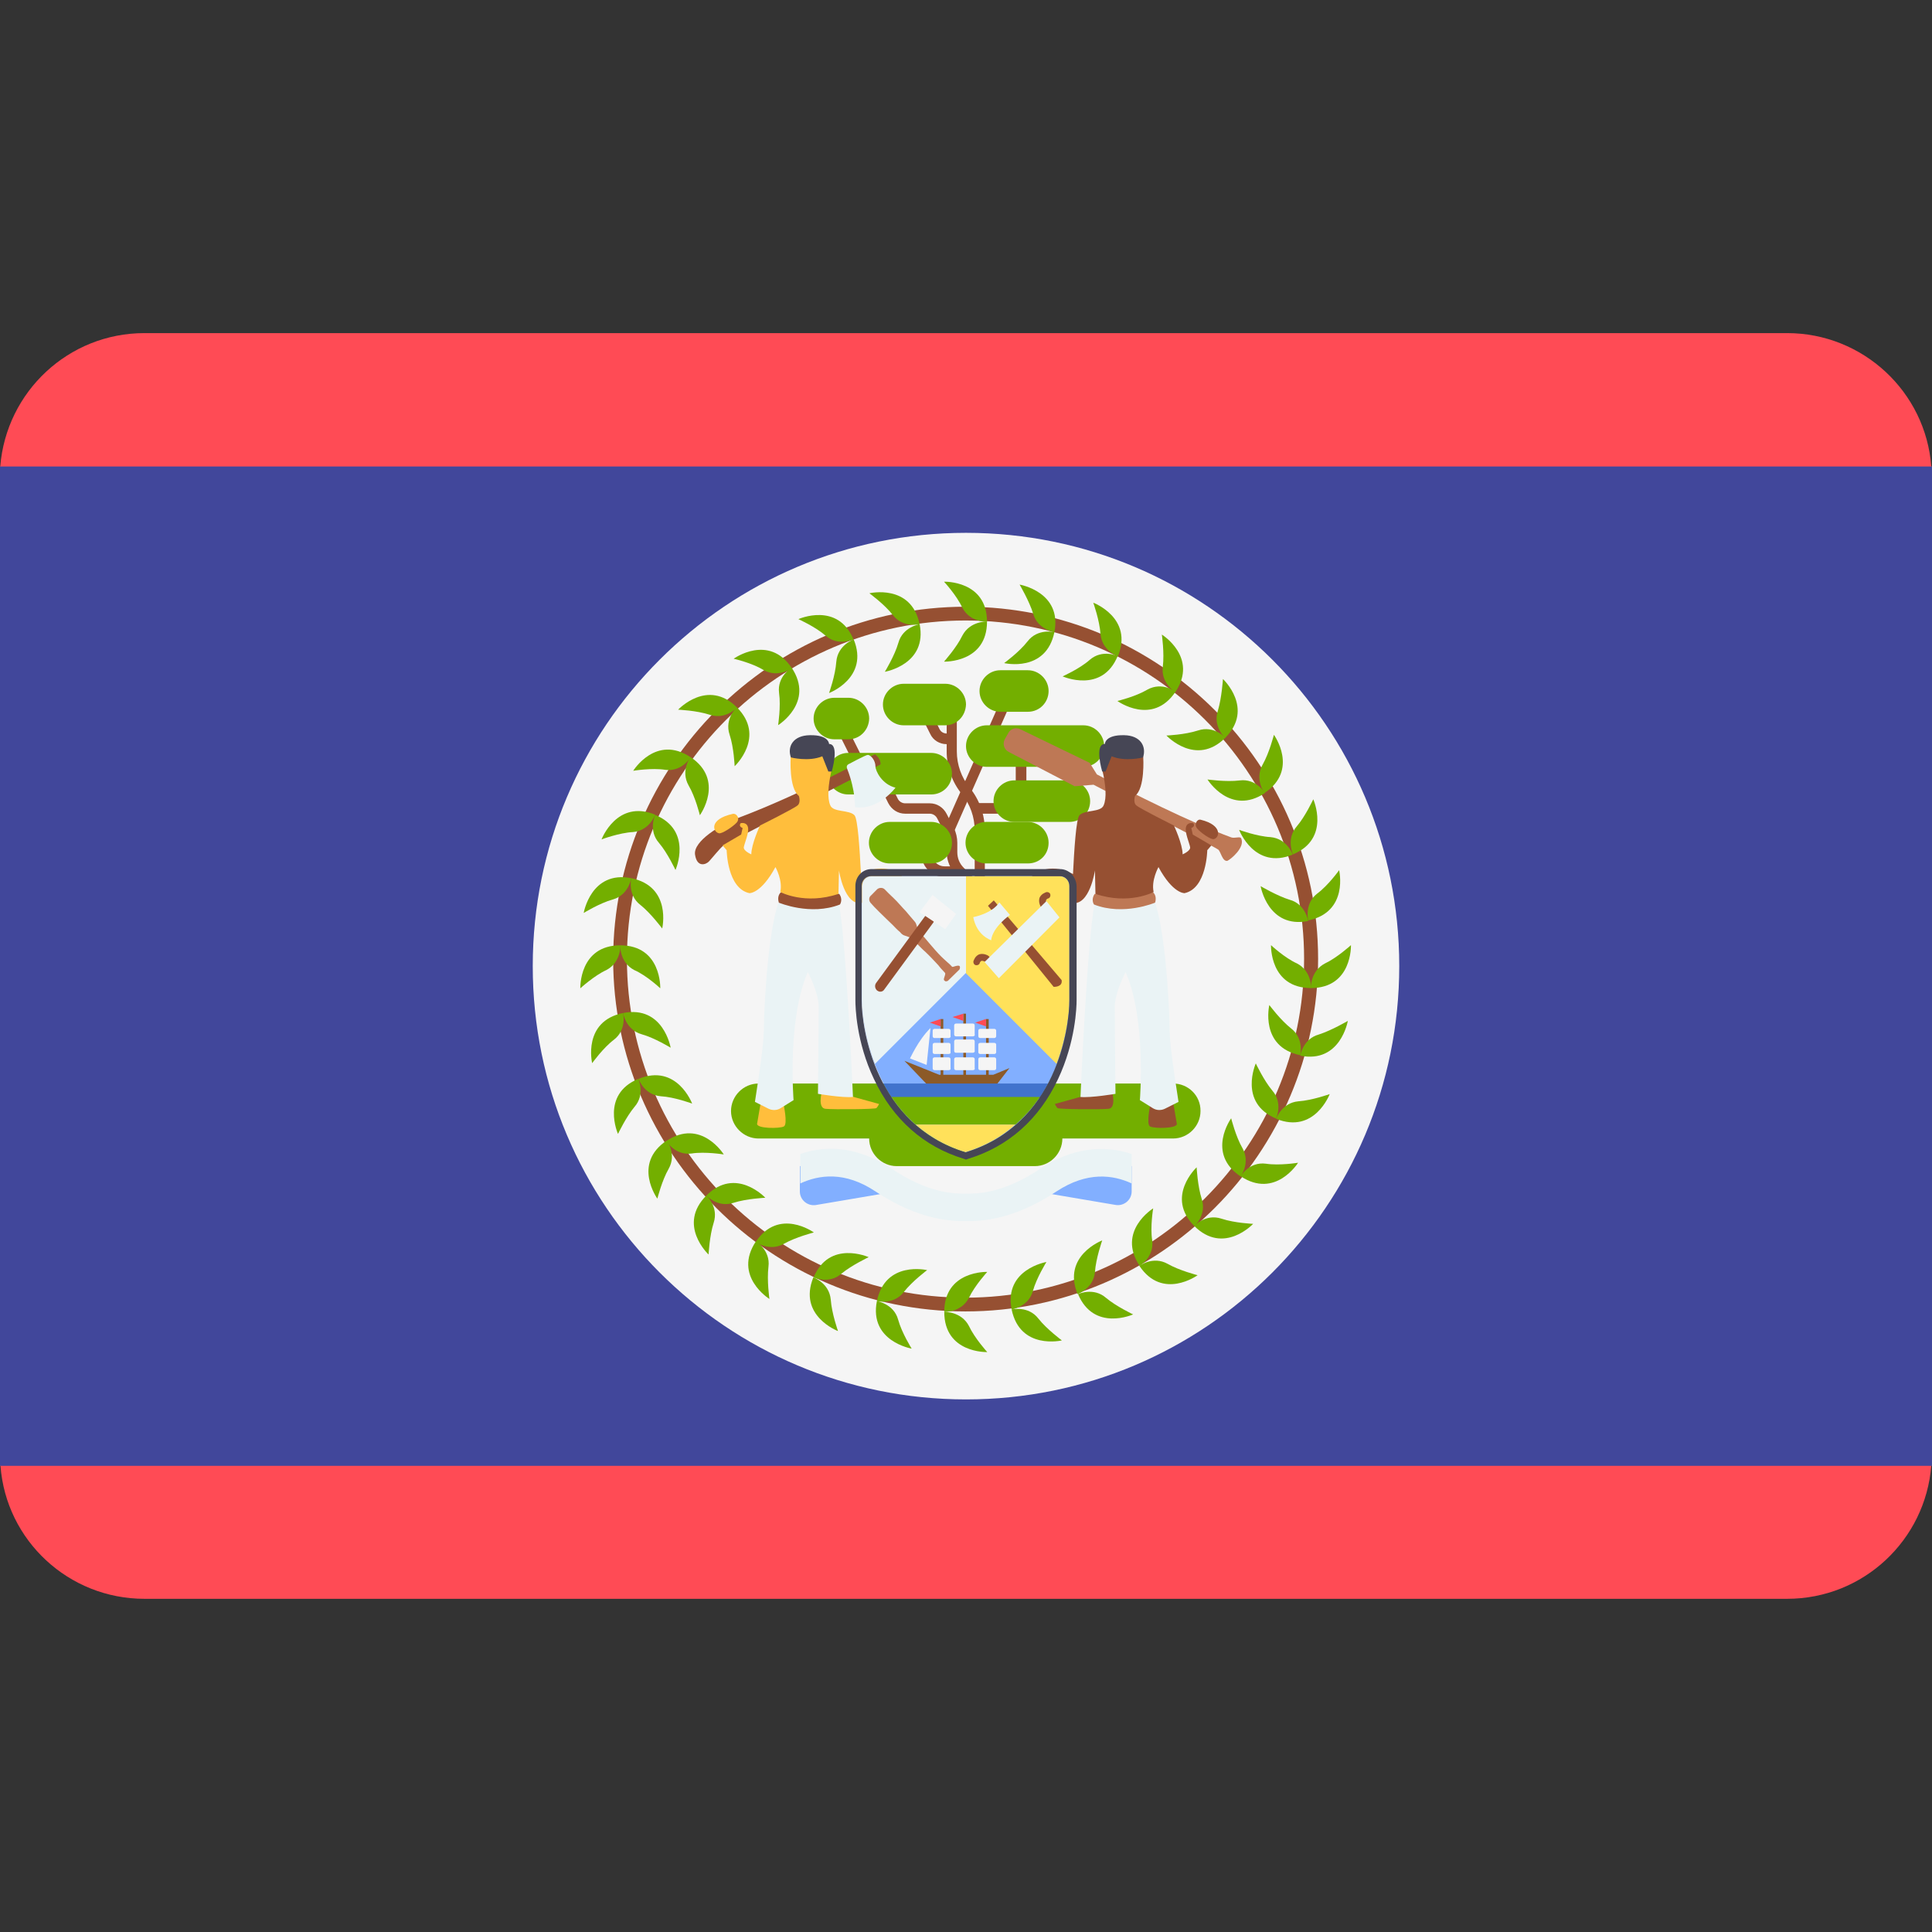 <svg xmlns="http://www.w3.org/2000/svg" width="24" height="24" viewBox="0 0 24 24" fill="none"><rect x="0" y="0" width="24" height="24" fill="#333333" stroke="none"/><rect width="24" height="24" fill="none"/>
<path d="M23.991 5.795C23.922 4.867 23.142 4.138 22.2 4.138H1.794C0.852 4.138 0.078 4.864 0.003 5.795H0V18.209H0.006C0.075 19.136 0.852 19.861 1.794 19.861H22.2C23.148 19.861 23.919 19.13 23.991 18.206H24V5.795H23.991Z" fill="#FF4B55"/>
<path d="M24 5.795H0V18.209H24V5.795Z" fill="#41479B"/>
<path d="M12 17.384C14.973 17.384 17.382 14.974 17.382 12.001C17.382 9.029 14.973 6.619 12 6.619C9.027 6.619 6.618 9.029 6.618 12.001C6.618 14.974 9.027 17.384 12 17.384Z" fill="#F5F5F5"/>
<path d="M10.968 14.828L10.137 14.969C10.035 14.986 9.936 14.909 9.936 14.8V14.486H10.968V14.828Z" fill="#82AFFF"/>
<path d="M13.026 14.827L13.857 14.968C13.959 14.986 14.058 14.908 14.058 14.8V14.485H13.026V14.827Z" fill="#82AFFF"/>
<path d="M11.826 9.244H11.757C11.673 9.244 11.592 9.196 11.556 9.118L11.43 8.866L11.547 8.809L11.673 9.061C11.691 9.094 11.724 9.112 11.763 9.112H11.832V9.244H11.826Z" fill="#965032"/>
<path d="M10.384 9.039L10.596 9.463L10.709 9.406L10.497 8.982L10.384 9.039Z" fill="#965032"/>
<path d="M12.234 11.227L11.883 10.877C11.808 10.802 11.76 10.694 11.76 10.585V10.469C11.76 10.427 11.751 10.379 11.733 10.342L11.643 10.168C11.625 10.13 11.586 10.108 11.55 10.108H11.244C11.154 10.108 11.076 10.057 11.034 9.976L10.911 9.727L11.028 9.67L11.151 9.919C11.169 9.958 11.208 9.979 11.244 9.979H11.55C11.64 9.979 11.718 10.03 11.76 10.111L11.85 10.286C11.877 10.342 11.892 10.409 11.892 10.469V10.585C11.892 10.661 11.919 10.729 11.976 10.784L12.108 10.915V10.316C12.108 10.15 12.051 9.991 11.949 9.865C11.826 9.715 11.76 9.526 11.76 9.334V8.836H11.886V9.334C11.886 9.499 11.943 9.658 12.045 9.784C12.168 9.934 12.234 10.123 12.234 10.316V11.227Z" fill="#965032"/>
<path d="M11.925 10.895H11.733C11.616 10.895 11.508 10.819 11.466 10.711L11.418 10.579L11.541 10.531L11.589 10.664C11.613 10.723 11.67 10.762 11.733 10.762H11.925V10.895Z" fill="#965032"/>
<path d="M11.733 10.285L11.849 10.336L12.572 8.695L12.457 8.644L11.733 10.285Z" fill="#965032"/>
<path d="M12.75 10.108H12.126V9.976H12.618V9.352H12.75V10.108Z" fill="#965032"/>
<path d="M11.568 10.726H11.052C10.911 10.726 10.794 10.61 10.794 10.469C10.794 10.328 10.911 10.21 11.052 10.21H11.568C11.709 10.21 11.826 10.328 11.826 10.469C11.826 10.616 11.709 10.726 11.568 10.726Z" fill="#73AF00"/>
<path d="M12.768 10.726H12.252C12.111 10.726 11.994 10.61 11.994 10.469C11.994 10.328 12.111 10.21 12.252 10.21H12.768C12.909 10.21 13.026 10.328 13.026 10.469C13.026 10.616 12.915 10.726 12.768 10.726Z" fill="#73AF00"/>
<path d="M13.284 10.21H12.6C12.459 10.21 12.342 10.094 12.342 9.952C12.342 9.811 12.459 9.694 12.6 9.694H13.284C13.425 9.694 13.542 9.811 13.542 9.952C13.542 10.1 13.425 10.21 13.284 10.21Z" fill="#73AF00"/>
<path d="M13.458 9.526H12.258C12.117 9.526 12 9.409 12 9.268C12 9.127 12.117 9.01 12.258 9.01H13.458C13.599 9.01 13.716 9.127 13.716 9.268C13.716 9.409 13.599 9.526 13.458 9.526Z" fill="#73AF00"/>
<path d="M12.768 8.842H12.426C12.285 8.842 12.168 8.725 12.168 8.584C12.168 8.443 12.285 8.326 12.426 8.326H12.768C12.909 8.326 13.026 8.443 13.026 8.584C13.026 8.725 12.915 8.842 12.768 8.842Z" fill="#73AF00"/>
<path d="M10.539 9.184H10.365C10.224 9.184 10.107 9.067 10.107 8.926C10.107 8.785 10.224 8.668 10.365 8.668H10.539C10.68 8.668 10.797 8.785 10.797 8.926C10.794 9.067 10.683 9.184 10.539 9.184Z" fill="#73AF00"/>
<path d="M11.742 9.01H11.226C11.085 9.01 10.968 8.893 10.968 8.752C10.968 8.611 11.085 8.494 11.226 8.494H11.742C11.883 8.494 12 8.611 12 8.752C11.994 8.899 11.883 9.01 11.742 9.01Z" fill="#73AF00"/>
<path d="M11.568 9.869H10.536C10.395 9.869 10.278 9.752 10.278 9.611C10.278 9.47 10.395 9.353 10.536 9.353H11.568C11.709 9.353 11.826 9.47 11.826 9.611C11.826 9.758 11.709 9.869 11.568 9.869Z" fill="#73AF00"/>
<path d="M14.574 13.46H9.423C9.234 13.46 9.081 13.616 9.081 13.802C9.081 13.988 9.237 14.143 9.423 14.143H10.797C10.797 14.332 10.953 14.486 11.139 14.486H12.855C13.044 14.486 13.197 14.329 13.197 14.143H14.571C14.76 14.143 14.913 13.988 14.913 13.802C14.916 13.61 14.76 13.46 14.574 13.46Z" fill="#73AF00"/>
<path d="M15.417 10.412C15.402 10.387 15.336 10.418 15.294 10.402C14.775 10.21 14.079 9.86 13.626 9.62L13.536 9.476L12.675 9.059C12.618 9.031 12.552 9.053 12.525 9.107L12.483 9.181C12.45 9.239 12.474 9.313 12.531 9.341L13.35 9.767L13.584 9.748L14.484 10.213C14.484 10.213 15.099 10.528 15.132 10.553C15.165 10.576 15.183 10.703 15.246 10.694C15.285 10.678 15.474 10.525 15.417 10.412Z" fill="#BE7855"/>
<path d="M9.732 13.711C9.732 13.711 9.789 13.963 9.738 13.993C9.687 14.021 9.399 14.021 9.405 13.96C9.414 13.9 9.453 13.684 9.453 13.684L9.732 13.711Z" fill="#FFBE3C"/>
<path d="M10.206 13.576C10.206 13.576 10.158 13.765 10.254 13.774C10.35 13.784 10.872 13.78 10.887 13.765C10.902 13.751 10.92 13.714 10.92 13.714L10.431 13.579H10.206V13.576Z" fill="#FFBE3C"/>
<path d="M9.669 11.216C9.669 11.216 9.543 11.521 9.495 12.572C9.48 12.854 9.519 12.787 9.378 13.688L9.543 13.771C9.591 13.796 9.651 13.796 9.699 13.765L9.858 13.666C9.858 13.666 9.777 12.659 10.035 12.076C10.035 12.076 10.17 12.325 10.17 12.511C10.17 12.697 10.161 13.588 10.161 13.588C10.161 13.588 10.461 13.639 10.596 13.627C10.596 13.627 10.512 11.687 10.422 11.233L9.669 11.216Z" fill="#EAF3F5"/>
<path d="M9.699 11.086C9.699 11.086 9.648 11.126 9.675 11.213C9.675 11.213 10.068 11.38 10.434 11.236C10.434 11.236 10.476 11.177 10.425 11.104L9.699 11.086Z" fill="#965032"/>
<path d="M9.174 10.159C8.949 10.243 8.61 10.45 8.634 10.616C8.658 10.78 8.769 10.742 8.808 10.7C8.847 10.658 8.949 10.531 8.982 10.508C9.015 10.483 9.54 10.213 9.54 10.213L10.938 9.496C10.938 9.496 10.947 9.428 10.869 9.37C10.86 9.367 10.008 9.845 9.174 10.159Z" fill="#965032"/>
<path d="M9.831 9.35L9.822 9.41C9.822 9.41 9.798 9.791 9.924 9.887C9.924 9.887 9.951 9.968 9.909 10.004C9.867 10.043 9.441 10.255 9.441 10.255C9.441 10.255 9.333 10.486 9.333 10.613C9.333 10.613 9.231 10.57 9.24 10.523C9.249 10.472 9.309 10.339 9.291 10.274C9.273 10.207 9.201 10.226 9.201 10.226C9.201 10.226 9.168 10.264 9.225 10.286L9.207 10.367L8.976 10.502L9.027 10.562C9.027 10.562 9.033 11.036 9.309 11.095C9.309 11.095 9.453 11.104 9.633 10.771C9.633 10.771 9.726 10.937 9.693 11.081C9.693 11.081 9.999 11.245 10.416 11.104L10.422 10.813C10.422 10.813 10.488 11.258 10.707 11.216C10.707 11.216 11.316 10.982 11.214 10.892C10.98 10.684 10.695 10.858 10.695 10.858C10.68 10.559 10.656 10.168 10.614 10.127C10.548 10.057 10.35 10.094 10.314 10.004C10.275 9.914 10.287 9.755 10.329 9.572C10.371 9.389 10.155 9.263 10.155 9.263L9.831 9.35Z" fill="#FFBE3C"/>
<path d="M9.825 9.409C9.825 9.409 10.044 9.466 10.215 9.395L10.29 9.584H10.332C10.332 9.584 10.434 9.242 10.299 9.242C10.299 9.242 10.299 9.127 10.059 9.133C9.852 9.136 9.777 9.274 9.825 9.409Z" fill="#464655"/>
<path d="M14.292 13.711C14.292 13.711 14.235 13.963 14.286 13.993C14.337 14.021 14.625 14.021 14.619 13.96C14.61 13.9 14.571 13.684 14.571 13.684L14.292 13.711Z" fill="#965032"/>
<path d="M13.818 13.576C13.818 13.576 13.866 13.765 13.77 13.774C13.674 13.784 13.152 13.78 13.137 13.765C13.122 13.751 13.104 13.714 13.104 13.714L13.59 13.579H13.818V13.576Z" fill="#965032"/>
<path d="M14.349 11.216C14.349 11.216 14.475 11.521 14.523 12.572C14.538 12.854 14.499 12.787 14.64 13.688L14.475 13.771C14.427 13.796 14.367 13.796 14.319 13.765L14.16 13.666C14.16 13.666 14.241 12.659 13.983 12.076C13.983 12.076 13.848 12.325 13.848 12.511C13.848 12.697 13.857 13.588 13.857 13.588C13.857 13.588 13.557 13.639 13.422 13.627C13.422 13.627 13.506 11.687 13.596 11.233L14.349 11.216Z" fill="#EAF3F5"/>
<path d="M14.325 11.086C14.325 11.086 14.376 11.126 14.349 11.213C14.349 11.213 13.956 11.38 13.59 11.236C13.59 11.236 13.548 11.177 13.599 11.104L14.325 11.086Z" fill="#BE7855"/>
<path d="M14.193 9.35L14.202 9.41C14.202 9.41 14.226 9.791 14.1 9.887C14.1 9.887 14.073 9.968 14.115 10.004C14.157 10.043 14.583 10.255 14.583 10.255C14.583 10.255 14.691 10.486 14.691 10.613C14.691 10.613 14.793 10.57 14.784 10.523C14.775 10.472 14.715 10.339 14.733 10.274C14.751 10.207 14.823 10.226 14.823 10.226C14.823 10.226 14.856 10.264 14.799 10.286L14.817 10.367L15.048 10.502L14.997 10.562C14.997 10.562 14.991 11.036 14.715 11.095C14.715 11.095 14.571 11.104 14.391 10.771C14.391 10.771 14.298 10.937 14.331 11.081C14.331 11.081 14.025 11.245 13.608 11.104L13.602 10.813C13.602 10.813 13.536 11.258 13.317 11.216C13.317 11.216 12.708 10.982 12.81 10.892C13.044 10.684 13.329 10.858 13.329 10.858C13.344 10.559 13.368 10.168 13.41 10.127C13.476 10.057 13.674 10.094 13.71 10.004C13.749 9.914 13.737 9.755 13.695 9.572C13.653 9.389 13.869 9.263 13.869 9.263L14.193 9.35Z" fill="#965032"/>
<path d="M14.199 9.409C14.199 9.409 13.98 9.466 13.809 9.395L13.734 9.584H13.692C13.692 9.584 13.59 9.242 13.725 9.242C13.725 9.242 13.725 9.127 13.965 9.133C14.169 9.136 14.244 9.274 14.199 9.409Z" fill="#464655"/>
<path d="M10.524 9.551C10.506 9.509 10.539 9.494 10.539 9.494C10.539 9.494 10.755 9.377 10.782 9.377C10.824 9.383 10.875 9.452 10.875 9.518C10.875 9.578 10.956 9.743 11.124 9.785C11.124 9.785 10.914 10.069 10.623 10.027C10.617 10.027 10.635 9.836 10.524 9.551Z" fill="#EAF3F5"/>
<path d="M10.827 10.883C10.761 10.883 10.71 10.94 10.71 11.005V12.425C10.71 12.767 10.869 13.973 12 14.315C13.125 13.973 13.29 12.767 13.29 12.425V11.005C13.29 10.937 13.239 10.883 13.173 10.883H10.827Z" fill="#82AFFF"/>
<path d="M13.284 12.428V11.008C13.284 10.94 13.233 10.886 13.167 10.886H11.994V12.085L13.125 13.216C13.251 12.883 13.284 12.578 13.284 12.428Z" fill="#FFE15A"/>
<path d="M10.71 12.428V11.008C10.71 10.94 10.761 10.886 10.827 10.886H12V12.085L10.869 13.216C10.74 12.883 10.71 12.578 10.71 12.428Z" fill="#EAF3F5"/>
<path d="M11.235 13.178L11.535 13.492H12.366L12.54 13.268L12.339 13.351H11.667L11.235 13.178Z" fill="#8C5A28"/>
<path d="M11.559 12.77L11.511 13.229L11.304 13.148C11.307 13.15 11.4 12.928 11.559 12.77Z" fill="#F5F5F5"/>
<path d="M12 12.592H11.967V13.375H12V12.592Z" fill="#8C5A28"/>
<path d="M12.282 12.659H12.249V13.373H12.282V12.659Z" fill="#8C5A28"/>
<path d="M11.718 12.659H11.685V13.373H11.718V12.659Z" fill="#8C5A28"/>
<path d="M12.084 13.294H11.877C11.862 13.294 11.853 13.285 11.853 13.27V13.159C11.853 13.144 11.862 13.135 11.877 13.135H12.084C12.099 13.135 12.108 13.144 12.108 13.159V13.27C12.114 13.285 12.099 13.294 12.084 13.294Z" fill="#F5F5F5"/>
<path d="M12.084 13.078H11.877C11.862 13.078 11.853 13.069 11.853 13.054V12.937C11.853 12.922 11.862 12.913 11.877 12.913H12.084C12.099 12.913 12.108 12.922 12.108 12.937V13.051C12.114 13.066 12.099 13.078 12.084 13.078Z" fill="#F5F5F5"/>
<path d="M12.084 12.874H11.877C11.862 12.874 11.853 12.865 11.853 12.85V12.739C11.853 12.724 11.862 12.715 11.877 12.715H12.084C12.099 12.715 12.108 12.724 12.108 12.739V12.85C12.114 12.865 12.099 12.874 12.084 12.874Z" fill="#F5F5F5"/>
<path d="M12.351 13.294H12.177C12.162 13.294 12.153 13.285 12.153 13.27V13.159C12.153 13.144 12.162 13.135 12.177 13.135H12.351C12.366 13.135 12.375 13.144 12.375 13.159V13.27C12.375 13.285 12.366 13.294 12.351 13.294Z" fill="#F5F5F5"/>
<path d="M12.351 13.093H12.177C12.162 13.093 12.153 13.084 12.153 13.069V12.979C12.153 12.964 12.162 12.955 12.177 12.955H12.351C12.366 12.955 12.375 12.964 12.375 12.979V13.069C12.375 13.084 12.366 13.093 12.351 13.093Z" fill="#F5F5F5"/>
<path d="M12.351 12.895H12.177C12.162 12.895 12.153 12.886 12.153 12.871V12.805C12.153 12.79 12.162 12.781 12.177 12.781H12.351C12.366 12.781 12.375 12.79 12.375 12.805V12.871C12.375 12.883 12.366 12.895 12.351 12.895Z" fill="#F5F5F5"/>
<path d="M11.784 13.294H11.61C11.595 13.294 11.586 13.285 11.586 13.27V13.159C11.586 13.144 11.595 13.135 11.61 13.135H11.784C11.799 13.135 11.808 13.144 11.808 13.159V13.27C11.814 13.285 11.799 13.294 11.784 13.294Z" fill="#F5F5F5"/>
<path d="M11.784 13.093H11.61C11.595 13.093 11.586 13.084 11.586 13.069V12.979C11.586 12.964 11.595 12.955 11.61 12.955H11.784C11.799 12.955 11.808 12.964 11.808 12.979V13.069C11.814 13.084 11.799 13.093 11.784 13.093Z" fill="#F5F5F5"/>
<path d="M11.784 12.895H11.61C11.595 12.895 11.586 12.886 11.586 12.871V12.805C11.586 12.79 11.595 12.781 11.61 12.781H11.784C11.799 12.781 11.808 12.79 11.808 12.805V12.871C11.814 12.883 11.799 12.895 11.784 12.895Z" fill="#F5F5F5"/>
<path d="M12.249 12.658V12.751L12.114 12.703L12.249 12.658Z" fill="#FF4B55"/>
<path d="M11.685 12.658V12.751L11.55 12.703L11.685 12.658Z" fill="#FF4B55"/>
<path d="M11.967 12.592V12.682L11.832 12.634L11.967 12.592Z" fill="#FF4B55"/>
<path d="M13.017 13.46H10.974C11.001 13.517 11.04 13.576 11.076 13.633H12.918C12.957 13.57 12.99 13.517 13.017 13.46Z" fill="#4173CD"/>
<path d="M12.918 13.627H11.076C11.157 13.751 11.259 13.867 11.376 13.97H12.615C12.735 13.867 12.834 13.751 12.918 13.627Z" fill="#73AF00"/>
<path d="M11.376 13.97C11.541 14.114 11.742 14.236 11.994 14.312C12.246 14.236 12.45 14.114 12.612 13.97H11.376Z" fill="#FFE15A"/>
<path d="M11.775 12.184C11.775 12.184 11.76 12.191 11.748 12.191C11.739 12.184 11.715 12.184 11.73 12.143C11.736 12.124 11.748 12.095 11.739 12.085C11.73 12.076 11.724 12.068 11.715 12.059C11.697 12.04 11.676 12.017 11.655 11.989C11.607 11.938 11.556 11.882 11.496 11.825C11.463 11.797 11.436 11.768 11.403 11.735C11.37 11.707 11.337 11.675 11.301 11.645C11.283 11.636 11.253 11.627 11.232 11.62C11.208 11.611 11.193 11.594 11.181 11.579C11.148 11.552 11.115 11.518 11.088 11.489C11.028 11.431 10.971 11.377 10.923 11.329C10.875 11.281 10.839 11.245 10.815 11.216C10.791 11.188 10.791 11.146 10.821 11.123L10.896 11.047C10.923 11.024 10.965 11.024 10.989 11.047C11.016 11.075 11.055 11.114 11.103 11.159C11.151 11.204 11.202 11.267 11.259 11.326C11.286 11.36 11.316 11.393 11.343 11.425C11.358 11.444 11.376 11.459 11.382 11.482C11.391 11.507 11.397 11.534 11.406 11.552C11.43 11.591 11.463 11.62 11.49 11.653C11.517 11.687 11.547 11.72 11.574 11.752C11.631 11.819 11.682 11.876 11.733 11.921C11.757 11.944 11.781 11.963 11.799 11.98C11.808 11.989 11.817 11.998 11.826 12.008C11.832 12.017 11.859 12.002 11.883 11.998C11.925 11.989 11.925 12.008 11.925 12.017C11.925 12.031 11.919 12.043 11.919 12.043L11.775 12.184Z" fill="#BE7855"/>
<path d="M10.935 12.319C10.92 12.319 10.908 12.313 10.896 12.305C10.869 12.28 10.863 12.245 10.881 12.214L11.49 11.383C11.508 11.357 11.55 11.351 11.58 11.368C11.607 11.393 11.613 11.428 11.595 11.459L10.986 12.29C10.974 12.31 10.956 12.319 10.935 12.319Z" fill="#965032"/>
<path d="M11.424 11.332L11.742 11.543L11.877 11.354L11.583 11.117L11.424 11.332Z" fill="#F5F5F5"/>
<path d="M12.273 11.252L13.089 12.259C13.089 12.259 13.203 12.265 13.188 12.175L12.345 11.185L12.273 11.252Z" fill="#965032"/>
<path d="M12.09 11.393C12.09 11.393 12.321 11.351 12.414 11.21L12.546 11.366C12.546 11.366 12.33 11.515 12.312 11.681C12.309 11.675 12.135 11.627 12.09 11.393Z" fill="#EAF3F5"/>
<path d="M12.969 11.29C12.954 11.29 12.942 11.281 12.93 11.266C12.906 11.224 12.903 11.182 12.915 11.149C12.939 11.101 12.984 11.089 12.996 11.083C13.02 11.077 13.044 11.092 13.047 11.11C13.053 11.134 13.038 11.158 13.02 11.161C13.014 11.161 13.002 11.17 12.996 11.179C12.99 11.188 12.996 11.206 13.005 11.227C13.014 11.245 13.011 11.275 12.987 11.284C12.984 11.29 12.975 11.29 12.969 11.29Z" fill="#965032"/>
<path d="M12.3 11.911C12.3 11.896 12.291 11.884 12.276 11.872C12.234 11.848 12.192 11.845 12.159 11.857C12.111 11.881 12.099 11.926 12.093 11.938C12.087 11.962 12.102 11.986 12.12 11.989C12.144 11.995 12.168 11.98 12.171 11.962C12.171 11.956 12.18 11.944 12.189 11.938C12.198 11.932 12.216 11.938 12.237 11.947C12.255 11.956 12.285 11.953 12.294 11.929C12.3 11.926 12.3 11.917 12.3 11.911Z" fill="#965032"/>
<path d="M12.999 11.194L12.231 11.95L12.408 12.152L13.161 11.396L12.999 11.194Z" fill="#EAF3F5"/>
<path d="M9.099 10.111C9.15 10.097 9.198 10.168 9.15 10.22C9.102 10.271 8.967 10.361 8.931 10.351C8.856 10.336 8.802 10.178 9.099 10.111Z" fill="#FFBE3C"/>
<path d="M14.919 10.184C14.871 10.168 14.829 10.241 14.871 10.291C14.913 10.342 15.039 10.432 15.078 10.424C15.15 10.409 15.192 10.252 14.919 10.184Z" fill="#965032"/>
<path d="M13.167 10.883C13.233 10.883 13.284 10.94 13.284 11.005V12.425C13.284 12.767 13.125 13.973 11.994 14.315C10.869 13.973 10.704 12.767 10.704 12.425V11.005C10.704 10.937 10.755 10.883 10.821 10.883H13.167ZM13.167 10.796H10.827C10.713 10.796 10.626 10.889 10.626 11.005V12.425C10.626 12.505 10.635 12.941 10.857 13.405C11.091 13.903 11.475 14.245 11.976 14.396L12 14.405L12.024 14.396C12.525 14.245 12.909 13.903 13.143 13.405C13.362 12.941 13.374 12.505 13.374 12.425V11.005C13.368 10.892 13.281 10.796 13.167 10.796Z" fill="#464655"/>
<path d="M14.058 14.335C13.692 14.213 13.302 14.27 12.933 14.512C12.459 14.828 12.15 14.828 12 14.828C11.85 14.828 11.535 14.828 11.067 14.512C10.698 14.27 10.308 14.207 9.942 14.335V14.701C10.173 14.594 10.494 14.546 10.875 14.8C11.433 15.169 11.832 15.169 12 15.169C12.168 15.169 12.567 15.169 13.125 14.8C13.506 14.549 13.827 14.594 14.058 14.701V14.335Z" fill="#EAF3F5"/>
<path d="M11.994 16.291C9.579 16.291 7.617 14.326 7.617 11.915C7.617 9.502 9.582 7.537 11.994 7.537C14.406 7.537 16.374 9.499 16.374 11.912C16.374 14.323 14.409 16.291 11.994 16.291ZM11.994 7.708C9.675 7.708 7.788 9.592 7.788 11.915C7.788 14.236 9.672 16.12 11.994 16.12C14.316 16.12 16.2 14.233 16.2 11.912C16.2 9.589 14.316 7.708 11.994 7.708Z" fill="#965032"/>
<path d="M7.209 12.277C7.209 12.277 7.191 11.743 7.707 11.743C7.707 11.743 7.716 11.954 7.533 12.05C7.383 12.118 7.209 12.277 7.209 12.277Z" fill="#73AF00"/>
<path d="M8.202 12.277C8.202 12.277 8.22 11.743 7.704 11.743C7.704 11.743 7.695 11.954 7.878 12.05C8.034 12.118 8.202 12.277 8.202 12.277Z" fill="#73AF00"/>
<path d="M16.782 11.741C16.782 11.741 16.8 12.274 16.284 12.274C16.284 12.274 16.275 12.065 16.458 11.969C16.608 11.899 16.782 11.741 16.782 11.741Z" fill="#73AF00"/>
<path d="M15.789 11.741C15.789 11.741 15.771 12.274 16.287 12.274C16.287 12.274 16.296 12.065 16.113 11.969C15.957 11.899 15.789 11.741 15.789 11.741Z" fill="#73AF00"/>
<path d="M12.264 16.796C12.264 16.796 11.73 16.814 11.73 16.297C11.73 16.297 11.94 16.288 12.036 16.471C12.108 16.625 12.264 16.796 12.264 16.796Z" fill="#73AF00"/>
<path d="M12.264 15.8C12.264 15.8 11.73 15.781 11.73 16.297C11.73 16.297 11.94 16.306 12.036 16.123C12.108 15.97 12.264 15.8 12.264 15.8Z" fill="#73AF00"/>
<path d="M11.727 7.226C11.727 7.226 12.261 7.208 12.261 7.724C12.261 7.724 12.051 7.733 11.955 7.55C11.883 7.394 11.727 7.226 11.727 7.226Z" fill="#73AF00"/>
<path d="M11.727 8.219C11.727 8.219 12.261 8.237 12.261 7.721C12.261 7.721 12.051 7.712 11.955 7.895C11.883 8.045 11.727 8.219 11.727 8.219Z" fill="#73AF00"/>
<path d="M8.802 15.584C8.802 15.584 8.409 15.217 8.775 14.851C8.775 14.851 8.931 14.992 8.865 15.191C8.814 15.35 8.802 15.584 8.802 15.584Z" fill="#73AF00"/>
<path d="M9.507 14.879C9.507 14.879 9.141 14.486 8.775 14.851C8.775 14.851 8.916 15.008 9.114 14.941C9.273 14.89 9.507 14.879 9.507 14.879Z" fill="#73AF00"/>
<path d="M15.192 8.435C15.192 8.435 15.585 8.801 15.219 9.167C15.219 9.167 15.063 9.026 15.129 8.828C15.177 8.669 15.192 8.435 15.192 8.435Z" fill="#73AF00"/>
<path d="M14.49 9.137C14.49 9.137 14.856 9.53 15.222 9.164C15.222 9.164 15.081 9.008 14.883 9.074C14.718 9.128 14.49 9.137 14.49 9.137Z" fill="#73AF00"/>
<path d="M15.567 15.203C15.567 15.203 15.201 15.595 14.835 15.229C14.835 15.229 14.976 15.073 15.174 15.139C15.339 15.194 15.567 15.203 15.567 15.203Z" fill="#73AF00"/>
<path d="M14.865 14.501C14.865 14.501 14.472 14.867 14.838 15.232C14.838 15.232 14.994 15.091 14.928 14.893C14.877 14.735 14.865 14.501 14.865 14.501Z" fill="#73AF00"/>
<path d="M8.424 8.816C8.424 8.816 8.79 8.423 9.156 8.789C9.156 8.789 9.015 8.945 8.817 8.879C8.652 8.825 8.424 8.816 8.424 8.816Z" fill="#73AF00"/>
<path d="M9.126 9.518C9.126 9.518 9.519 9.152 9.153 8.786C9.153 8.786 8.997 8.927 9.063 9.125C9.117 9.287 9.126 9.518 9.126 9.518Z" fill="#73AF00"/>
<path d="M7.677 14.086C7.677 14.086 7.458 13.598 7.929 13.402C7.929 13.402 8.019 13.595 7.881 13.751C7.776 13.877 7.677 14.086 7.677 14.086Z" fill="#73AF00"/>
<path d="M8.598 13.709C8.598 13.709 8.409 13.207 7.932 13.402C7.932 13.402 8.001 13.601 8.208 13.618C8.376 13.627 8.598 13.709 8.598 13.709Z" fill="#73AF00"/>
<path d="M16.314 9.929C16.314 9.929 16.533 10.418 16.062 10.613C16.062 10.613 15.972 10.421 16.11 10.264C16.215 10.142 16.314 9.929 16.314 9.929Z" fill="#73AF00"/>
<path d="M15.393 10.309C15.393 10.309 15.582 10.81 16.059 10.616C16.059 10.616 15.99 10.418 15.783 10.399C15.615 10.39 15.393 10.309 15.393 10.309Z" fill="#73AF00"/>
<path d="M14.076 16.328C14.076 16.328 13.59 16.547 13.392 16.076C13.392 16.076 13.584 15.986 13.74 16.123C13.866 16.229 14.076 16.328 14.076 16.328Z" fill="#73AF00"/>
<path d="M13.692 15.409C13.692 15.409 13.191 15.598 13.386 16.076C13.386 16.076 13.584 16.006 13.602 15.8C13.614 15.629 13.692 15.409 13.692 15.409Z" fill="#73AF00"/>
<path d="M9.918 7.691C9.918 7.691 10.407 7.472 10.602 7.943C10.602 7.943 10.41 8.033 10.254 7.895C10.131 7.787 9.918 7.691 9.918 7.691Z" fill="#73AF00"/>
<path d="M10.299 8.609C10.299 8.609 10.8 8.42 10.605 7.943C10.605 7.943 10.407 8.012 10.389 8.219C10.377 8.393 10.299 8.609 10.299 8.609Z" fill="#73AF00"/>
<path d="M10.41 16.535C10.41 16.535 9.909 16.346 10.104 15.868C10.104 15.868 10.302 15.938 10.32 16.145C10.332 16.316 10.41 16.535 10.41 16.535Z" fill="#73AF00"/>
<path d="M10.791 15.617C10.791 15.617 10.302 15.398 10.107 15.868C10.107 15.868 10.299 15.959 10.455 15.82C10.581 15.716 10.791 15.617 10.791 15.617Z" fill="#73AF00"/>
<path d="M13.581 7.487C13.581 7.487 14.082 7.676 13.887 8.153C13.887 8.153 13.689 8.084 13.671 7.877C13.659 7.703 13.581 7.487 13.581 7.487Z" fill="#73AF00"/>
<path d="M13.2 8.402C13.2 8.402 13.689 8.621 13.884 8.15C13.884 8.15 13.692 8.06 13.536 8.198C13.41 8.309 13.2 8.402 13.2 8.402Z" fill="#73AF00"/>
<path d="M16.518 13.591C16.518 13.591 16.329 14.092 15.852 13.898C15.852 13.898 15.921 13.7 16.128 13.681C16.302 13.669 16.518 13.591 16.518 13.591Z" fill="#73AF00"/>
<path d="M15.6 13.21C15.6 13.21 15.381 13.7 15.852 13.895C15.852 13.895 15.942 13.703 15.804 13.546C15.699 13.421 15.6 13.21 15.6 13.21Z" fill="#73AF00"/>
<path d="M7.473 10.427C7.473 10.427 7.662 9.926 8.139 10.12C8.139 10.12 8.07 10.319 7.863 10.336C7.692 10.345 7.473 10.427 7.473 10.427Z" fill="#73AF00"/>
<path d="M8.391 10.807C8.391 10.807 8.61 10.319 8.139 10.123C8.139 10.123 8.049 10.316 8.187 10.472C8.292 10.595 8.391 10.807 8.391 10.807Z" fill="#73AF00"/>
<path d="M7.356 13.207C7.356 13.207 7.233 12.688 7.74 12.584C7.74 12.584 7.791 12.79 7.626 12.916C7.491 13.018 7.356 13.207 7.356 13.207Z" fill="#73AF00"/>
<path d="M8.331 13.015C8.331 13.015 8.241 12.485 7.74 12.584C7.74 12.584 7.773 12.793 7.971 12.848C8.133 12.893 8.331 13.015 8.331 13.015Z" fill="#73AF00"/>
<path d="M16.635 10.81C16.635 10.81 16.758 11.329 16.251 11.434C16.251 11.434 16.2 11.227 16.362 11.101C16.5 10.999 16.635 10.81 16.635 10.81Z" fill="#73AF00"/>
<path d="M15.66 11.008C15.66 11.008 15.75 11.54 16.251 11.441C16.251 11.441 16.218 11.23 16.02 11.177C15.864 11.129 15.66 11.008 15.66 11.008Z" fill="#73AF00"/>
<path d="M13.191 16.651C13.191 16.651 12.672 16.774 12.567 16.267C12.567 16.267 12.774 16.216 12.9 16.381C13.002 16.511 13.191 16.651 13.191 16.651Z" fill="#73AF00"/>
<path d="M12.999 15.677C12.999 15.677 12.468 15.767 12.567 16.267C12.567 16.267 12.777 16.235 12.831 16.037C12.876 15.874 12.999 15.677 12.999 15.677Z" fill="#73AF00"/>
<path d="M10.8 7.37C10.8 7.37 11.319 7.247 11.424 7.754C11.424 7.754 11.217 7.805 11.091 7.64C10.989 7.508 10.8 7.37 10.8 7.37Z" fill="#73AF00"/>
<path d="M10.992 8.345C10.992 8.345 11.523 8.255 11.424 7.754C11.424 7.754 11.214 7.787 11.16 7.985C11.115 8.144 10.992 8.345 10.992 8.345Z" fill="#73AF00"/>
<path d="M9.558 16.136C9.558 16.136 9.102 15.854 9.39 15.421C9.39 15.421 9.573 15.53 9.546 15.736C9.525 15.908 9.558 16.136 9.558 16.136Z" fill="#73AF00"/>
<path d="M10.11 15.31C10.11 15.31 9.675 14.995 9.387 15.428C9.387 15.428 9.555 15.553 9.738 15.451C9.885 15.367 10.11 15.31 10.11 15.31Z" fill="#73AF00"/>
<path d="M14.433 7.883C14.433 7.883 14.889 8.165 14.601 8.597C14.601 8.597 14.418 8.489 14.445 8.282C14.466 8.111 14.433 7.883 14.433 7.883Z" fill="#73AF00"/>
<path d="M13.881 8.708C13.881 8.708 14.316 9.023 14.604 8.591C14.604 8.591 14.436 8.465 14.253 8.567C14.106 8.654 13.881 8.708 13.881 8.708Z" fill="#73AF00"/>
<path d="M16.125 14.444C16.125 14.444 15.843 14.899 15.411 14.611C15.411 14.611 15.519 14.428 15.726 14.456C15.894 14.482 16.125 14.444 16.125 14.444Z" fill="#73AF00"/>
<path d="M15.294 13.892C15.294 13.892 14.979 14.326 15.411 14.614C15.411 14.614 15.537 14.447 15.435 14.264C15.351 14.12 15.294 13.892 15.294 13.892Z" fill="#73AF00"/>
<path d="M7.866 9.575C7.866 9.575 8.148 9.119 8.58 9.407C8.58 9.407 8.472 9.59 8.265 9.563C8.094 9.536 7.866 9.575 7.866 9.575Z" fill="#73AF00"/>
<path d="M8.694 10.127C8.694 10.127 9.009 9.692 8.577 9.404C8.577 9.404 8.451 9.572 8.553 9.755C8.64 9.902 8.694 10.127 8.694 10.127Z" fill="#73AF00"/>
<path d="M8.166 14.89C8.166 14.89 7.851 14.456 8.283 14.168C8.283 14.168 8.409 14.335 8.307 14.518C8.223 14.662 8.166 14.89 8.166 14.89Z" fill="#73AF00"/>
<path d="M8.991 14.341C8.991 14.341 8.709 13.886 8.277 14.174C8.277 14.174 8.385 14.357 8.592 14.329C8.76 14.303 8.991 14.341 8.991 14.341Z" fill="#73AF00"/>
<path d="M15.825 9.128C15.825 9.128 16.14 9.563 15.708 9.851C15.708 9.851 15.582 9.683 15.684 9.5C15.768 9.353 15.825 9.128 15.825 9.128Z" fill="#73AF00"/>
<path d="M15 9.683C15 9.683 15.282 10.139 15.714 9.851C15.714 9.851 15.606 9.668 15.399 9.695C15.231 9.716 15 9.683 15 9.683Z" fill="#73AF00"/>
<path d="M14.877 15.841C14.877 15.841 14.442 16.157 14.154 15.725C14.154 15.725 14.322 15.598 14.505 15.7C14.652 15.784 14.877 15.841 14.877 15.841Z" fill="#73AF00"/>
<path d="M14.325 15.011C14.325 15.011 13.869 15.293 14.157 15.725C14.157 15.725 14.34 15.617 14.313 15.409C14.286 15.242 14.325 15.011 14.325 15.011Z" fill="#73AF00"/>
<path d="M9.114 8.183C9.114 8.183 9.549 7.868 9.837 8.3C9.837 8.3 9.669 8.426 9.486 8.324C9.342 8.234 9.114 8.183 9.114 8.183Z" fill="#73AF00"/>
<path d="M9.666 9.008C9.666 9.008 10.122 8.726 9.834 8.294C9.834 8.294 9.651 8.402 9.678 8.609C9.702 8.777 9.666 9.008 9.666 9.008Z" fill="#73AF00"/>
<path d="M11.325 16.753C11.325 16.753 10.794 16.663 10.893 16.163C10.893 16.163 11.103 16.195 11.157 16.393C11.202 16.558 11.325 16.753 11.325 16.753Z" fill="#73AF00"/>
<path d="M11.517 15.778C11.517 15.778 10.998 15.655 10.893 16.163C10.893 16.163 11.1 16.213 11.226 16.052C11.331 15.916 11.517 15.778 11.517 15.778Z" fill="#73AF00"/>
<path d="M12.666 7.262C12.666 7.262 13.197 7.352 13.098 7.853C13.098 7.853 12.888 7.82 12.834 7.622C12.786 7.466 12.666 7.262 12.666 7.262Z" fill="#73AF00"/>
<path d="M12.474 8.237C12.474 8.237 12.993 8.36 13.098 7.853C13.098 7.853 12.891 7.802 12.765 7.967C12.66 8.102 12.474 8.237 12.474 8.237Z" fill="#73AF00"/>
<path d="M16.743 12.682C16.743 12.682 16.653 13.213 16.152 13.114C16.152 13.114 16.185 12.905 16.383 12.851C16.542 12.8 16.743 12.682 16.743 12.682Z" fill="#73AF00"/>
<path d="M15.768 12.485C15.768 12.485 15.645 13.004 16.152 13.108C16.152 13.108 16.203 12.902 16.038 12.775C15.906 12.671 15.768 12.485 15.768 12.485Z" fill="#73AF00"/>
<path d="M7.251 11.341C7.251 11.341 7.341 10.81 7.842 10.909C7.842 10.909 7.809 11.12 7.611 11.174C7.449 11.219 7.251 11.341 7.251 11.341Z" fill="#73AF00"/>
<path d="M8.226 11.534C8.226 11.534 8.349 11.014 7.842 10.909C7.842 10.909 7.791 11.117 7.956 11.242C8.085 11.345 8.226 11.534 8.226 11.534Z" fill="#73AF00"/>
</svg>
